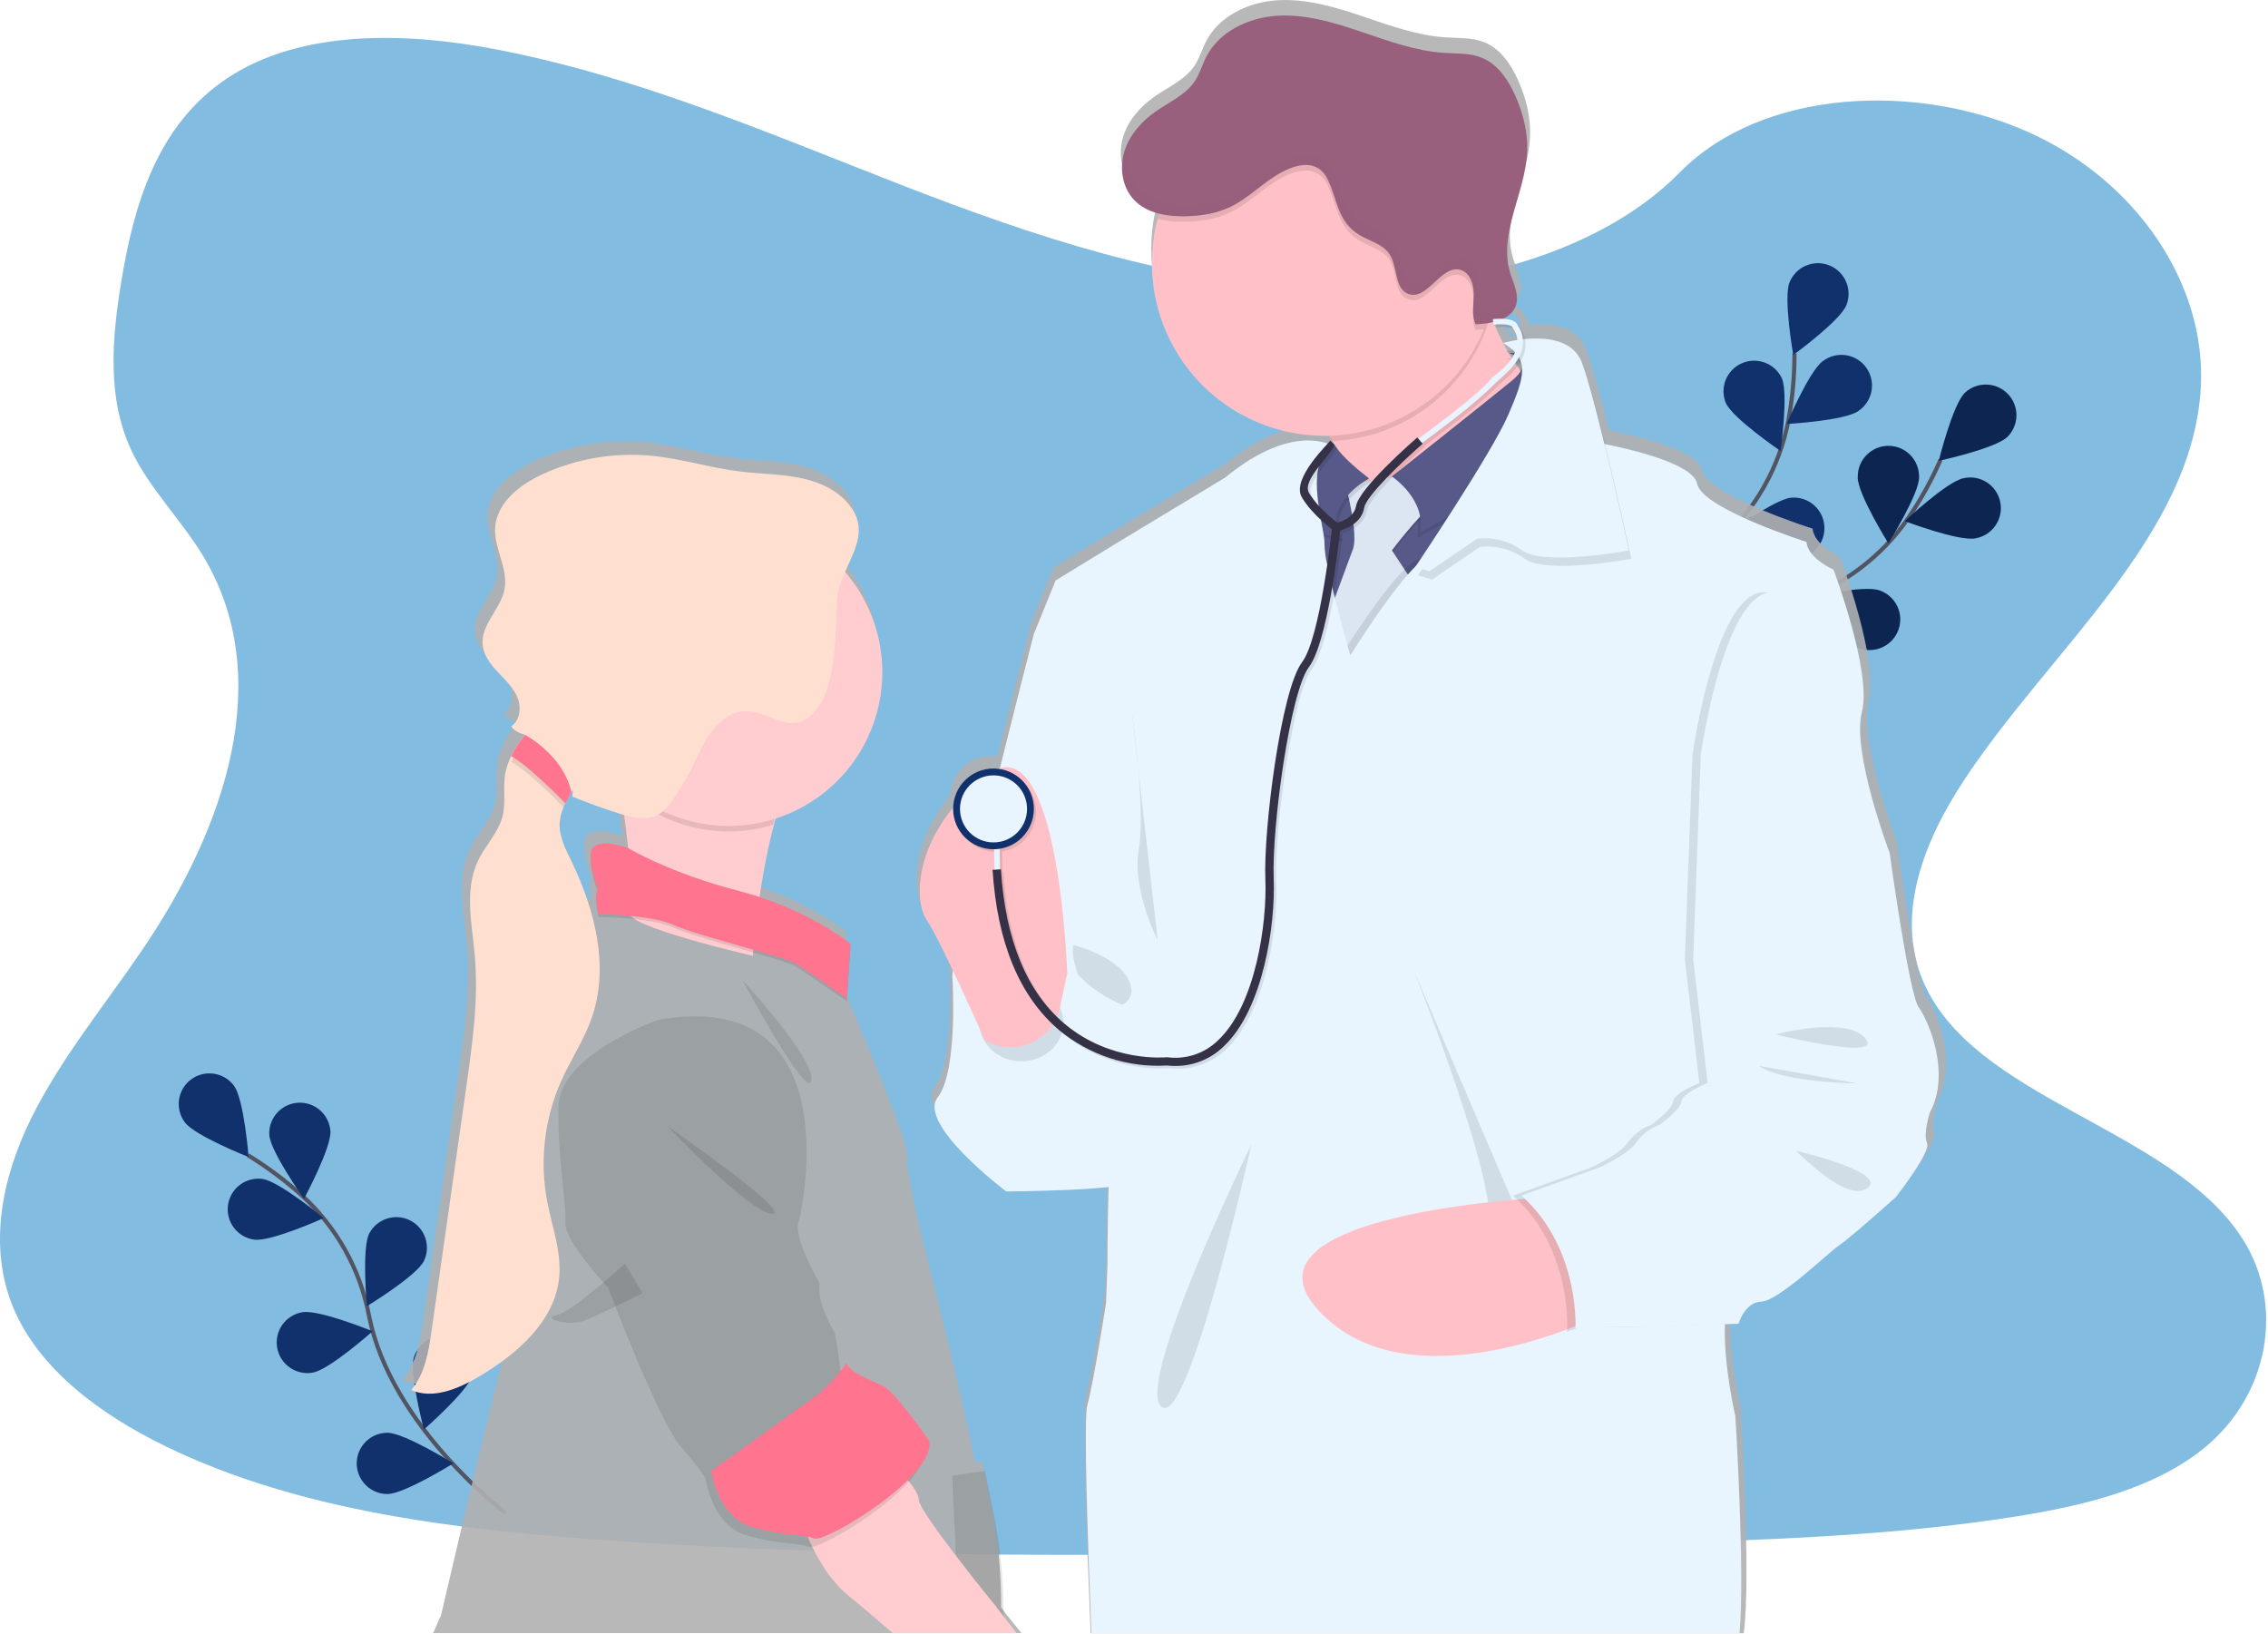 <svg width="1087" height="783" viewBox="0 0 1087 783" fill="none" xmlns="http://www.w3.org/2000/svg">
<g clip-path="url(#clip0)">
<path opacity="0.5" d="M631.06 138.03C561.43 135.61 495.06 113.13 431.78 88.54C368.5 63.95 305.78 36.7 237.78 23.67C194.06 15.28 144.06 14.1 108.84 37.54C74.94 60.09 63.99 99.02 58.1 135.14C53.67 162.32 51.1 190.92 63.21 216.37C71.64 234.03 86.6 248.88 96.95 265.8C132.95 324.67 107.5 397.27 68.48 454.8C50.18 481.8 28.95 507.49 14.83 536.2C0.71 564.91 -5.83 597.8 6.53 627.08C18.78 656.08 47.96 677.9 79.58 693.23C143.8 724.34 219.47 733.24 293.26 738.34C456.6 749.51 620.82 744.67 784.59 739.83C845.2 738.03 906.08 736.22 965.7 726.83C998.81 721.62 1033 713.36 1057.04 693.42C1087.55 668.1 1095.12 625.24 1074.67 593.49C1040.37 540.25 945.54 527.02 921.56 469.88C908.37 438.43 921.92 403.39 941.1 374.22C982.23 311.65 1051.19 256.75 1054.82 185.22C1057.32 136.09 1024.17 86.9 972.91 63.65C919.19 39.26 844.69 42.34 805.06 82.65C764.25 124.18 692.53 140.16 631.06 138.03Z" fill="#087BC5"/>
<path d="M242.25 725.04C242.25 725.04 187.25 683.46 176.86 630.57C172.646 608.356 161.345 588.108 144.65 572.86C136.663 565.688 128.037 559.261 118.88 553.66" stroke="#535461" stroke-width="2" stroke-miterlimit="10"/>
<path d="M112.15 520.34C116.97 526.86 119.15 554.49 119.15 554.49C119.15 554.49 93.38 544.34 88.55 537.83C86.231 534.7 85.249 530.778 85.822 526.925C86.395 523.072 88.475 519.604 91.605 517.285C94.734 514.966 98.657 513.985 102.51 514.557C106.363 515.13 109.831 517.21 112.15 520.34V520.34Z" fill="#10316C"/>
<path d="M158.37 542.02C158.87 550.11 145.7 574.49 145.7 574.49C145.7 574.49 129.57 551.95 129.06 543.86C128.866 540.003 130.2 536.225 132.772 533.345C135.344 530.464 138.947 528.714 142.801 528.472C146.656 528.229 150.45 529.516 153.362 532.052C156.274 534.588 158.07 538.169 158.36 542.02H158.37Z" fill="#10316C"/>
<path d="M203.17 604.34C199.53 611.58 175.84 625.98 175.84 625.98C175.84 625.98 173.31 598.38 176.95 591.14C178.742 587.735 181.799 585.17 185.463 583.997C189.127 582.823 193.105 583.135 196.542 584.865C199.978 586.595 202.598 589.605 203.838 593.247C205.078 596.889 204.838 600.873 203.17 604.34V604.34Z" fill="#10316C"/>
<path d="M226.46 659.1C224.09 666.85 203.18 685.04 203.18 685.04C203.18 685.04 196.01 658.27 198.38 650.51C199.519 646.786 202.091 643.668 205.529 641.84C208.968 640.013 212.991 639.626 216.715 640.765C220.439 641.904 223.557 644.476 225.385 647.914C227.212 651.353 227.599 655.376 226.46 659.1V659.1Z" fill="#10316C"/>
<path d="M121.86 594.09C129.86 595.17 155.15 583.75 155.15 583.75C155.15 583.75 133.81 566.07 125.77 564.99C121.911 564.472 118.004 565.507 114.909 567.869C111.814 570.231 109.784 573.726 109.265 577.585C108.747 581.444 109.782 585.351 112.144 588.446C114.506 591.541 118.001 593.572 121.86 594.09V594.09Z" fill="#10316C"/>
<path d="M149.91 657.8C157.91 656.43 178.58 637.98 178.58 637.98C178.58 637.98 152.92 627.5 144.93 628.87C143.017 629.184 141.185 629.873 139.54 630.898C137.895 631.924 136.469 633.265 135.345 634.844C134.221 636.423 133.421 638.21 132.991 640.1C132.561 641.99 132.509 643.947 132.839 645.857C133.169 647.767 133.875 649.593 134.914 651.229C135.954 652.865 137.307 654.279 138.896 655.39C140.485 656.5 142.278 657.285 144.172 657.699C146.066 658.112 148.023 658.147 149.93 657.8H149.91Z" fill="#10316C"/>
<path d="M185.66 715.99C193.77 715.99 217.27 701.3 217.27 701.3C217.27 701.3 193.76 686.63 185.65 686.63C181.757 686.63 178.023 688.177 175.27 690.93C172.517 693.683 170.97 697.416 170.97 701.31C170.97 705.203 172.517 708.937 175.27 711.69C178.023 714.443 181.757 715.99 185.65 715.99H185.66Z" fill="#10316C"/>
<path d="M776.55 365.41C776.55 365.41 810.45 305.36 861.55 288.06C883.007 280.934 901.576 267.043 914.47 248.47C920.517 239.591 925.736 230.175 930.06 220.34" stroke="#535461" stroke-width="2" stroke-miterlimit="10"/>
<path d="M962.14 209.34C956.32 214.98 929.23 220.82 929.23 220.82C929.23 220.82 935.88 193.92 941.7 188.27C944.509 185.64 948.239 184.218 952.086 184.31C955.933 184.403 959.59 186.002 962.27 188.765C964.949 191.527 966.437 195.231 966.413 199.079C966.389 202.927 964.854 206.612 962.14 209.34Z" fill="#10316C"/>
<path d="M946.82 257.97C938.82 259.55 912.95 249.73 912.95 249.73C912.95 249.73 933.15 230.73 941.1 229.18C943.009 228.756 944.983 228.718 946.907 229.068C948.831 229.418 950.665 230.149 952.303 231.217C953.94 232.286 955.348 233.67 956.443 235.29C957.538 236.91 958.298 238.733 958.679 240.651C959.06 242.568 959.054 244.543 958.662 246.459C958.269 248.374 957.498 250.192 956.393 251.805C955.288 253.418 953.872 254.795 952.229 255.853C950.585 256.912 948.746 257.632 946.82 257.97V257.97Z" fill="#10316C"/>
<path d="M891.06 310.65C883.4 308 865.99 286.44 865.99 286.44C865.99 286.44 892.99 280.26 900.67 282.91C902.515 283.522 904.22 284.495 905.687 285.771C907.153 287.048 908.351 288.603 909.212 290.346C910.072 292.089 910.578 293.986 910.699 295.926C910.821 297.867 910.556 299.812 909.919 301.649C909.283 303.486 908.288 305.178 906.992 306.627C905.696 308.077 904.126 309.254 902.371 310.092C900.617 310.929 898.713 311.41 896.772 311.506C894.83 311.601 892.888 311.311 891.06 310.65V310.65Z" fill="#10316C"/>
<path d="M839.82 341.01C831.82 339.69 811.06 321.34 811.06 321.34C811.06 321.34 836.65 310.68 844.64 312C848.486 312.632 851.923 314.767 854.195 317.933C856.467 321.1 857.388 325.039 856.755 328.885C856.123 332.731 853.988 336.167 850.822 338.439C847.655 340.711 843.716 341.632 839.87 341L839.82 341.01Z" fill="#10316C"/>
<path d="M890.36 228.7C890.35 236.81 905.06 260.34 905.06 260.34C905.06 260.34 919.75 236.84 919.75 228.74C919.801 226.78 919.459 224.831 918.745 223.006C918.03 221.18 916.958 219.517 915.59 218.113C914.222 216.709 912.587 215.593 910.781 214.831C908.975 214.069 907.035 213.677 905.075 213.677C903.115 213.677 901.175 214.069 899.369 214.831C897.563 215.593 895.928 216.709 894.56 218.113C893.192 219.517 892.119 221.18 891.405 223.006C890.69 224.831 890.349 226.78 890.4 228.74L890.36 228.7Z" fill="#10316C"/>
<path d="M830.93 264.96C833.35 272.7 854.39 290.75 854.39 290.75C854.39 290.75 861.39 263.93 858.95 256.19C857.685 252.604 855.077 249.649 851.677 247.947C848.276 246.245 844.348 245.929 840.719 247.066C837.09 248.202 834.044 250.703 832.222 254.04C830.399 257.378 829.944 261.293 830.95 264.96H830.93Z" fill="#10316C"/>
<path d="M778.06 308.13C779.14 316.13 796.82 337.5 796.82 337.5C796.82 337.5 808.23 312.25 807.15 304.22C806.936 302.274 806.335 300.391 805.382 298.682C804.429 296.972 803.144 295.47 801.602 294.264C800.06 293.058 798.293 292.172 796.404 291.66C794.515 291.147 792.543 291.017 790.603 291.278C788.663 291.539 786.794 292.185 785.108 293.178C783.421 294.171 781.951 295.492 780.782 297.062C779.613 298.632 778.77 300.42 778.303 302.321C777.835 304.222 777.753 306.197 778.06 308.13V308.13Z" fill="#10316C"/>
<path opacity="0.25" d="M962.14 209.34C956.32 214.98 929.23 220.82 929.23 220.82C929.23 220.82 935.88 193.92 941.7 188.27C944.509 185.64 948.239 184.218 952.086 184.31C955.933 184.403 959.59 186.002 962.27 188.765C964.949 191.527 966.437 195.231 966.413 199.079C966.389 202.927 964.854 206.612 962.14 209.34Z" fill="black"/>
<path opacity="0.25" d="M946.82 257.97C938.82 259.55 912.95 249.73 912.95 249.73C912.95 249.73 933.15 230.73 941.1 229.18C943.009 228.756 944.983 228.718 946.907 229.068C948.831 229.418 950.665 230.149 952.303 231.217C953.94 232.286 955.348 233.67 956.443 235.29C957.538 236.91 958.298 238.733 958.679 240.651C959.06 242.568 959.054 244.543 958.662 246.459C958.269 248.374 957.498 250.192 956.393 251.805C955.288 253.418 953.872 254.795 952.229 255.853C950.585 256.912 948.746 257.632 946.82 257.97V257.97Z" fill="black"/>
<path opacity="0.25" d="M891.06 310.65C883.4 308 865.99 286.44 865.99 286.44C865.99 286.44 892.99 280.26 900.67 282.91C902.515 283.522 904.22 284.495 905.687 285.771C907.153 287.048 908.351 288.603 909.212 290.346C910.072 292.089 910.578 293.986 910.699 295.926C910.821 297.867 910.556 299.812 909.919 301.649C909.283 303.486 908.288 305.178 906.992 306.627C905.696 308.077 904.126 309.254 902.371 310.092C900.617 310.929 898.713 311.41 896.772 311.506C894.83 311.601 892.888 311.311 891.06 310.65V310.65Z" fill="black"/>
<path opacity="0.25" d="M839.82 341.01C831.82 339.69 811.06 321.34 811.06 321.34C811.06 321.34 836.65 310.68 844.64 312C848.486 312.632 851.923 314.767 854.195 317.933C856.467 321.1 857.388 325.039 856.755 328.885C856.123 332.731 853.988 336.167 850.822 338.439C847.655 340.711 843.716 341.632 839.87 341L839.82 341.01Z" fill="black"/>
<path opacity="0.25" d="M890.36 228.7C890.35 236.81 905.06 260.34 905.06 260.34C905.06 260.34 919.75 236.84 919.75 228.74C919.801 226.78 919.459 224.831 918.745 223.006C918.03 221.18 916.958 219.517 915.59 218.113C914.222 216.709 912.587 215.593 910.781 214.831C908.975 214.069 907.035 213.677 905.075 213.677C903.115 213.677 901.175 214.069 899.369 214.831C897.563 215.593 895.928 216.709 894.56 218.113C893.192 219.517 892.119 221.18 891.405 223.006C890.69 224.831 890.349 226.78 890.4 228.74L890.36 228.7Z" fill="black"/>
<path opacity="0.25" d="M830.93 264.96C833.35 272.7 854.39 290.75 854.39 290.75C854.39 290.75 861.39 263.93 858.95 256.19C857.685 252.604 855.077 249.649 851.677 247.947C848.276 246.245 844.348 245.929 840.719 247.066C837.09 248.202 834.044 250.703 832.222 254.04C830.399 257.378 829.944 261.293 830.95 264.96H830.93Z" fill="black"/>
<path opacity="0.25" d="M778.06 308.13C779.14 316.13 796.82 337.5 796.82 337.5C796.82 337.5 808.23 312.25 807.15 304.22C806.936 302.274 806.335 300.391 805.382 298.682C804.429 296.972 803.144 295.47 801.602 294.264C800.06 293.058 798.293 292.172 796.404 291.66C794.515 291.147 792.543 291.017 790.603 291.278C788.663 291.539 786.794 292.185 785.108 293.178C783.421 294.171 781.951 295.492 780.782 297.062C779.613 298.632 778.77 300.42 778.303 302.321C777.835 304.222 777.753 306.197 778.06 308.13V308.13Z" fill="black"/>
<path d="M778.5 364.22C778.5 364.22 785.16 295.58 824.82 259.08C841.548 243.868 852.895 223.644 857.16 201.44C859.101 190.884 860.068 180.173 860.05 169.44" stroke="#535461" stroke-width="2" stroke-miterlimit="10"/>
<path d="M884.91 146.28C881.91 153.8 859.47 170.12 859.47 170.12C859.47 170.12 854.65 142.83 857.68 135.31C859.139 131.699 861.972 128.815 865.557 127.294C869.142 125.772 873.184 125.736 876.795 127.195C880.406 128.654 883.289 131.487 884.811 135.072C886.333 138.657 886.369 142.699 884.91 146.31V146.28Z" fill="#10316C"/>
<path d="M890.62 197C883.99 201.66 856.32 203.19 856.32 203.19C856.32 203.19 867.1 177.65 873.73 172.99C875.302 171.813 877.095 170.964 879.001 170.492C880.908 170.021 882.89 169.937 884.829 170.245C886.769 170.553 888.627 171.247 890.293 172.286C891.96 173.325 893.401 174.688 894.531 176.294C895.662 177.9 896.458 179.717 896.874 181.636C897.289 183.556 897.316 185.539 896.951 187.469C896.586 189.399 895.838 191.236 894.75 192.871C893.663 194.507 892.259 195.907 890.62 196.99V197Z" fill="#10316C"/>
<path d="M860.96 267.78C852.88 268.46 828.22 255.78 828.22 255.78C828.22 255.78 850.42 239.18 858.5 238.5C862.38 238.174 866.231 239.402 869.205 241.915C872.18 244.428 874.034 248.02 874.36 251.9C874.686 255.78 873.458 259.631 870.945 262.605C868.432 265.579 864.84 267.434 860.96 267.76V267.78Z" fill="#10316C"/>
<path d="M826.45 316.27C818.6 318.27 792.16 310 792.16 310C792.16 310 811.23 289.89 819.08 287.85C822.849 286.873 826.851 287.432 830.207 289.406C833.563 291.38 835.998 294.606 836.975 298.375C837.952 302.144 837.392 306.146 835.419 309.502C833.445 312.858 830.219 315.293 826.45 316.27V316.27Z" fill="#10316C"/>
<path d="M827.15 193.12C830.43 200.53 853.37 216.12 853.37 216.12C853.37 216.12 857.27 188.68 853.99 181.27C852.356 177.803 849.43 175.113 845.839 173.774C842.247 172.436 838.275 172.555 834.77 174.106C831.265 175.657 828.506 178.518 827.082 182.076C825.658 185.635 825.683 189.609 827.15 193.15V193.12Z" fill="#10316C"/>
<path d="M787.51 250.34C792.86 256.43 819.4 264.41 819.4 264.41C819.4 264.41 814.92 237.06 809.57 230.97C808.307 229.491 806.763 228.277 805.027 227.399C803.291 226.522 801.398 225.998 799.458 225.858C797.518 225.719 795.569 225.966 793.726 226.586C791.882 227.206 790.18 228.186 788.718 229.469C787.257 230.753 786.065 232.314 785.212 234.062C784.359 235.81 783.861 237.71 783.749 239.652C783.636 241.594 783.911 243.539 784.557 245.374C785.202 247.208 786.206 248.897 787.51 250.34V250.34Z" fill="#10316C"/>
<path d="M756.62 311.26C760.86 318.16 785.67 330.51 785.67 330.51C785.67 330.51 785.88 302.8 781.67 295.89C779.574 292.699 776.318 290.451 772.592 289.621C768.866 288.791 764.964 289.444 761.712 291.444C758.46 293.443 756.115 296.63 755.174 300.33C754.232 304.029 754.769 307.95 756.67 311.26H756.62Z" fill="#10316C"/>
<path d="M727.5 95.41C729.16 89.32 731.16 83.2 732.56 77.03C730.88 83.2 728.87 89.34 727.5 95.41Z" fill="url(#paint0_linear)"/>
<path d="M720.06 154.07C719.92 153.83 719.82 153.59 719.71 153.37C719.71 153.27 719.61 153.19 719.57 153.09C719.352 153.193 719.128 153.283 718.9 153.36C718.46 153.53 718.01 153.69 717.55 153.82C717.09 153.95 716.9 154.02 716.55 154.1C716.26 154.2 715.962 154.277 715.66 154.33L715.74 154.51C716.11 154.43 716.47 154.36 716.84 154.26L716.94 155.5C717.36 155.5 717.75 155.44 718.13 155.44C718.31 155.43 718.49 155.43 718.67 155.44C719.45 155.44 720.13 155.44 720.67 155.44C720.46 154.99 720.24 154.52 720.06 154.07ZM923.06 477.2C918.36 470.87 908.98 402.93 908.98 402.93C908.98 402.93 890.53 354.62 895.56 335.34C900.59 316.06 881.82 266.73 881.82 266.73C881.82 266.73 869.42 261.34 868.75 253.34C868.75 253.34 818.12 237.34 815.75 225.34C813.83 215.5 782.43 208.44 771.15 206.21C767.71 192.33 764.25 179.38 761.7 172.31C761.01 170.11 760.36 168.21 759.76 166.71C755.45 155.71 742.13 154.71 732.47 155.59C732.051 153.715 731.274 151.939 730.18 150.36C730.02 149.817 729.704 149.333 729.27 148.97C729.063 148.793 728.842 148.633 728.61 148.49C728.435 148.166 728.205 147.875 727.93 147.63C727.656 147.383 727.354 147.168 727.03 146.99C726.798 146.864 726.557 146.754 726.31 146.66C725.731 146.439 725.131 146.275 724.52 146.17C723.808 146.023 723.086 145.93 722.36 145.89C724.125 145.118 725.699 143.967 726.97 142.52C727.835 141.504 728.478 140.319 728.86 139.04C729.177 137.977 729.319 136.869 729.28 135.76C729.021 136.217 728.719 136.649 728.38 137.05C728.8 132.62 726.46 128.12 725.12 123.71C723.496 117.969 723.196 111.934 724.24 106.06C725.58 97.2 728.9 88.24 731.15 79.22C731.156 79.17 731.156 79.12 731.15 79.07C732.33 74.59 733.06 70.004 733.33 65.38C733.72 56.05 731.33 46.74 727.49 38.24C724.08 30.71 719.05 23.3 711.35 20.24C705.63 17.93 699.22 18.3 693.06 17.92C679.24 17.06 666.06 12.2 652.92 7.78C639.78 3.36 626.26 -0.66 612.43 0.11C598.6 0.88 584.37 7.55 578.06 19.79C576.06 23.61 574.91 27.86 572.52 31.45C568.04 38.22 560.02 41.61 553.33 46.28C546.64 50.95 540.75 57.58 538.33 65.49C537.009 69.751 536.822 74.284 537.79 78.64C538.008 79.624 538.288 80.592 538.63 81.54C539.579 84.182 541.06 86.602 542.98 88.65C544.429 90.163 546.093 91.454 547.92 92.48C550.214 93.752 552.67 94.707 555.22 95.32C555.13 95.62 555.04 95.94 554.94 96.25C554.78 96.76 554.64 97.25 554.49 97.8C554.16 99.03 553.85 100.28 553.59 101.54C553.58 101.63 553.58 101.72 553.59 101.81C552.362 107.498 551.745 113.301 551.75 119.12C551.748 121.872 551.888 124.622 552.17 127.36C556.17 167.94 589.67 199.95 631.06 202.03C632.48 202.1 633.91 202.14 635.36 202.14C636.02 202.14 636.67 202.14 637.36 202.14C638.01 203 638.65 203.88 639.26 204.74C639.87 205.6 640.43 206.48 640.96 207.34L639.51 205.84L638.06 204.51C637.667 205.049 637.229 205.555 636.75 206.02C635.805 205.687 634.839 205.413 633.86 205.2C629.71 204.28 623.39 203.94 615.07 206.45C607.42 208.74 598.07 213.45 587.13 222.4L533.82 254.4L504.98 271.94L494.59 297.34C494.59 297.34 486.78 327.52 478.09 362.1C477.75 362.2 477.42 362.3 477.09 362.42C476.386 362.34 475.678 362.3 474.97 362.3C469.928 362.288 465.078 364.231 461.438 367.72C457.798 371.208 455.652 375.972 455.45 381.01C438.17 402.01 437.19 423.01 441.25 432.65C441.618 433.553 442.08 434.415 442.63 435.22C445.29 439.06 450.26 448.96 455.3 459.51C455.17 460.38 455.09 461.11 455.05 461.66C455.041 461.84 455.041 462.02 455.05 462.2C455.05 462.2 458.05 507.51 448.05 520.5C445.86 523.33 446.19 527.05 448.05 531.17C454.75 545.99 481.24 565.78 481.24 565.78C481.24 565.78 513.01 565.61 530.71 563.68C530.66 565.46 530.62 567.23 530.58 568.96C530.18 586.44 530.18 601.09 530.18 601.09L529.52 619.42C529.52 619.42 523.52 658.05 520.52 668.7C518.63 675.38 520.81 737.23 522.71 782.7H835.73C839.41 755.8 834.22 674.07 834.22 674.07C834.22 674.07 829.29 652.94 829.11 634.52C829.1 634.5 829.095 634.477 829.095 634.455C829.095 634.432 829.1 634.41 829.11 634.39C829.11 632.78 829.11 631.21 829.17 629.67L831.44 629.59L835.52 629.45H835.89C835.89 629.45 835.99 629.07 836.22 628.45C836.76 626.905 837.496 625.437 838.41 624.08C840.15 621.51 842.87 618.99 846.96 618.82C849.22 618.73 852.72 616.9 856.67 614.2C856.696 614.206 856.724 614.206 856.75 614.2C867.38 607.01 881.43 593.74 884.84 591.56C889.53 588.56 911.99 568.56 911.99 568.56C911.99 568.56 915.34 564.32 918.91 559.21L919.04 559.03C923.48 552.63 928.2 544.98 927.04 542.57C925.04 538.25 928.38 527.92 928.38 527.92C938.81 508.83 927.76 483.53 923.06 477.2ZM729.69 169.62C729.786 169.918 729.846 170.227 729.87 170.54C729.62 170.21 729.37 169.86 729.12 169.54L728.88 169.22L728.71 168.98L729.09 168.46C729.09 168.46 729.09 168.46 729.09 168.53C729.354 168.854 729.557 169.223 729.69 169.62ZM726.33 160.76C725.24 160.98 724.38 161.18 723.82 161.33C723.11 160.07 722.43 158.81 721.82 157.53C723.423 158.46 724.933 159.542 726.33 160.76ZM724.45 162.34C724.447 162.32 724.447 162.3 724.45 162.28L724.53 162.34C724.94 162.61 725.34 162.87 725.71 163.14C726.04 163.38 726.34 163.61 726.64 163.85C726.44 164.2 726.22 164.56 726 164.85C725.65 164.3 725.32 163.77 725 163.22C724.8 163 724.62 162.7 724.45 162.34ZM718.45 150C720.382 149.809 722.328 149.809 724.26 150C724.53 150 724.77 150.05 725.01 150.09C725.552 150.174 726.085 150.311 726.6 150.5C727.782 152.153 728.509 154.088 728.71 156.11L728.17 156.19L727.64 156.29C726.64 156.46 725.64 156.63 724.86 156.79L723.86 157C722.53 157.29 721.76 157.51 721.73 157.52C721.6 157.25 721.47 157 721.33 156.74C721.11 156.31 720.88 155.87 720.68 155.44C720.48 155.01 720.22 154.52 720.01 154.07C719.87 153.83 719.77 153.59 719.66 153.37C719.66 153.27 719.56 153.19 719.52 153.09C719.462 152.984 719.412 152.874 719.37 152.76C718.76 151.52 718.2 150.28 717.66 149.06C717.6 148.94 717.55 148.81 717.5 148.69L718.26 148.64V148.9L718.45 150ZM479.86 770.34C479.78 755.45 478.7 739.34 475.7 724.22C474.42 717.79 473.1 711.36 471.76 705.04C471.42 703.46 471.09 701.9 470.76 700.34L467.68 700.75H467.4C459 661.14 450.22 626.24 450.22 626.24C450.22 626.24 432.78 559.65 434.8 554.34C435.06 553.65 434.73 551.79 433.99 549.06C429.77 533.92 412.15 492.2 405.99 477.94C405.99 477.88 405.94 477.81 405.92 477.76C404.92 475.37 404.2 473.76 403.98 473.29L405.43 452.01L405.51 450.73L405.7 448.01L405.62 447.94L405.7 446.68C405.7 446.68 390.48 434.2 364.7 425.19C363.7 424.83 362.64 424.48 361.59 424.14C362.88 415.53 364.59 405.81 366.82 396.34C367.03 395.39 367.26 394.47 367.5 393.54C367.71 392.61 367.95 391.71 368.19 390.8C368.57 389.32 368.98 387.86 369.4 386.42C370.79 385.98 372.16 385.49 373.51 384.97L374.03 384.77C390.661 378.299 404.384 366.02 412.657 350.209C420.931 334.397 423.195 316.123 419.03 298.77C416.655 288.928 412.27 279.685 406.15 271.62C405.69 271 405.2 270.38 404.71 269.77C404.22 269.16 403.63 268.48 403.08 267.86C405.97 261.29 409.38 255.04 409.66 248.65C409.71 247.841 409.71 247.029 409.66 246.22V246.12C409.29 242.01 407.47 237.85 403.23 233.48C397.04 227.07 388.23 223.82 379.42 222.26C370.61 220.7 361.63 220.66 352.77 219.61C338.08 217.85 323.77 213.32 309.08 211.93C290.986 210.254 272.769 213.358 256.25 220.93C245.32 225.93 234.25 234.67 233.59 246.66C233.05 256.57 239.95 266.07 238.21 275.86C236.48 285.48 226.68 293.05 227.54 302.78C227.87 306.58 229.82 309.98 232.26 313.01C233.1 314.01 233.99 315.01 234.91 316.01C238.47 319.78 242.39 323.4 244.38 328.15C244.46 328.35 244.54 328.55 244.61 328.75C246.3 333.44 245.54 339.37 241.36 342.06C241.383 342.078 241.401 342.102 241.41 342.13C241.47 342.21 241.53 342.27 241.58 342.35C241.586 342.334 241.586 342.316 241.58 342.3C243.062 344.057 245.06 345.303 247.29 345.86L248.14 346.12C247.45 346.87 246.8 347.65 246.14 348.47L245.71 349.04C244.608 350.522 243.606 352.075 242.71 353.69C242.2 354.59 241.71 355.49 241.3 356.39C239.929 359.133 238.937 362.05 238.35 365.06C237.28 371.68 238.79 378.58 237.17 385.06C235.17 393.06 228.84 399.2 225.27 406.63C218.51 420.63 222.34 437.06 223.7 452.52C225.55 473.52 222.55 494.61 219.56 515.47C217.973 526.563 216.387 537.667 214.8 548.78C210.8 576.673 206.8 604.567 202.8 632.46C201.34 642.68 199.61 653.46 192.8 661.35H192.87C192.87 661.35 192.87 661.41 192.8 661.43C194.844 662.323 197.019 662.884 199.24 663.09C208.13 663.98 217.55 659.68 225.55 654.98C231.886 651.319 237.885 647.106 243.48 642.39C242.66 645.39 241.78 648.66 240.84 652.18C240.843 652.213 240.843 652.247 240.84 652.28C229.55 695.28 211.39 774.11 211.39 774.11C211.39 774.11 209.74 777.54 207.6 782.65H489.6C486.3 778.65 483.23 774.82 480.83 771.73L479.86 770.34ZM271.06 372.74C271.13 372.62 271.18 372.51 271.25 372.4C271.25 372.72 271.25 373.03 271.25 373.33C271.25 373.63 271.25 373.9 271.25 374.18C271.25 374.46 271.25 374.43 271.25 374.57C271.25 374.98 271.16 375.39 271.09 375.8C271.09 375.8 271.09 375.85 271.09 375.89L272.09 376.26L273.25 376.74C280.103 379.447 287.043 381.897 294.07 384.09C294.79 384.32 295.52 384.54 296.25 384.75L296.4 385.99C296.58 387.26 296.75 388.55 296.91 389.84C296.91 389.84 296.91 389.9 296.91 389.94C297.36 393.51 297.8 397.07 298.19 400.55C298.19 400.55 279.83 393.55 280.06 404.18C280.05 404.37 280.05 404.56 280.06 404.75C280.04 405.003 280.04 405.257 280.06 405.51C280.23 413.79 282.82 418.7 283.34 421.22C283.309 421.324 283.254 421.42 283.18 421.5C282.736 422.465 282.583 423.539 282.74 424.59C282.723 426.379 282.863 428.166 283.16 429.93C282.62 430.26 282.09 430.59 281.56 430.93C281.16 431.18 280.78 431.46 280.39 431.74C277.937 423.23 274.727 414.957 270.8 407.02C268.05 401.36 264.96 395.46 264.99 389.25C264.99 388.85 264.99 388.44 265.04 388.03C265.152 386.23 265.494 384.452 266.06 382.74C266.29 382.09 266.54 381.45 266.82 380.82C267.474 379.323 268.205 377.861 269.01 376.44C269.53 375.5 270.08 374.57 270.61 373.63C270.78 373.35 270.94 373.06 271.1 372.78L271.06 372.74ZM720.06 154.07C719.92 153.83 719.82 153.59 719.71 153.37C719.71 153.27 719.61 153.19 719.57 153.09C719.352 153.193 719.128 153.283 718.9 153.36C718.46 153.53 718.01 153.69 717.55 153.82C717.09 153.95 716.9 154.02 716.55 154.1L715.66 154.33L715.74 154.51C716.11 154.43 716.47 154.36 716.84 154.26L716.94 155.5C717.36 155.5 717.75 155.44 718.13 155.44H718.67C719.45 155.44 720.13 155.44 720.67 155.44C720.46 154.99 720.24 154.52 720.06 154.07Z" fill="url(#paint1_linear)"/>
<path d="M501.56 300.95L495.56 303.6C495.56 303.6 456.45 455.54 456.45 467.82C456.45 480.1 539.38 548.43 539.38 548.43L552.32 461.09C552.32 461.09 533.74 260.8 501.56 300.95Z" fill="#E8F5FF"/>
<path d="M683.47 252.62L648.82 234.54C646.879 226.266 643.435 218.42 638.66 211.39C633.59 204.07 626.85 196.88 618.45 193.13C597.22 183.61 708.25 133.64 708.25 133.64C709.999 139.643 712.058 145.551 714.42 151.34C720.14 165.46 729.63 183.72 741.86 188.92C762.65 197.77 683.47 252.62 683.47 252.62Z" fill="#FFC1C7"/>
<path opacity="0.1" d="M714.42 151.34C709.676 168.025 699.81 182.798 686.216 193.573C672.623 204.348 655.987 210.58 638.66 211.39C633.59 204.07 626.85 196.88 618.45 193.13C597.22 183.61 708.25 133.64 708.25 133.64C709.999 139.643 712.058 145.551 714.42 151.34V151.34Z" fill="black"/>
<path d="M717.54 126.11C717.544 142.474 712.695 158.471 703.607 172.079C694.518 185.687 681.598 196.293 666.481 202.558C651.364 208.822 634.729 210.463 618.679 207.272C602.629 204.081 587.886 196.203 576.315 184.633C564.743 173.062 556.863 158.32 553.67 142.271C550.477 126.222 552.116 109.586 558.379 94.468C564.641 79.35 575.246 66.429 588.853 57.339C602.46 48.249 618.456 43.398 634.82 43.4C645.696 43.35 656.475 45.455 666.533 49.593C676.591 53.732 685.729 59.822 693.421 67.513C701.112 75.203 707.203 84.341 711.343 94.398C715.483 104.456 717.589 115.234 717.54 126.11V126.11Z" fill="#FFC1C7"/>
<path d="M729.48 242L706.92 294.64L687.02 329.58H623.32L604.74 281.81L612.27 232.27H660.92L692.33 230.5L702.94 226.96L709.78 230.84L729.48 242Z" fill="#575A89"/>
<path opacity="0.1" d="M721.71 171.83C721.71 171.83 735.78 174.83 723.18 185.16C710.58 195.49 667.11 228.34 667.11 228.34C667.11 228.34 682.38 241.94 679.22 257.87L729.81 229.67L738.81 184.55C738.81 184.55 739.82 170.99 721.71 171.83Z" fill="black"/>
<path opacity="0.1" d="M677.06 228.34L644.88 233.65C644.88 233.65 651.52 258.2 648.2 265.17C648.1 265.387 648.016 265.611 647.95 265.84L634.82 301.33L644.66 329.2L678.72 282.75L667.11 265.17C667.11 265.17 679.38 248.91 686.68 243.27C693.98 237.63 677.06 228.34 677.06 228.34Z" fill="black"/>
<path d="M677.06 226.97L644.88 232.27C644.88 232.27 651.52 256.82 648.2 263.79C648.1 264.007 648.016 264.231 647.95 264.46L634.82 299.95L644.66 327.82L678.72 281.34L667.11 263.76C667.11 263.76 679.38 247.5 686.68 241.86C693.98 236.22 677.06 226.97 677.06 226.97Z" fill="#DCE6F2"/>
<path d="M723.06 169.18C723.06 169.18 737.13 172.18 724.52 182.51C711.91 192.84 667.11 228.34 667.11 228.34C667.11 228.34 683.7 239.29 680.55 255.21L731.14 227.02L740.14 181.9C740.14 181.9 741.14 168.34 723.06 169.18Z" fill="#575A89"/>
<path opacity="0.1" d="M640.87 214.52C640.87 214.52 643.94 220.26 657.49 230.61C657.49 230.61 634.93 242.61 643.56 259.48L609.05 250.48L603.74 233.89L640.87 214.52Z" fill="black"/>
<path d="M639.54 213.2C639.54 213.2 642.61 218.94 656.16 229.29C656.16 229.29 633.6 241.23 642.23 258.15L607.73 249.15L602.42 232.57L639.54 213.2Z" fill="#575A89"/>
<path opacity="0.1" d="M729.48 242L706.92 294.64L687.06 329.58H623.32L604.74 281.81L612.26 232.27H625.79C625.57 243.83 629.79 257.41 629.52 262.46C629.06 270.76 641.9 315.54 641.9 315.54C641.9 315.54 668.77 272.08 679.38 268.21C686.05 265.78 700.18 245.56 709.77 230.84L729.48 242Z" fill="black"/>
<path d="M818.35 519.01L816.06 521.89C816.06 521.89 832.65 605.16 828.06 624.07C827.28 627.478 826.834 630.955 826.73 634.45V634.6C825.92 653.84 831.73 678.81 831.73 678.81C831.73 678.81 836.37 752.41 833.73 782.68H523.11C521.29 737.92 519.33 679.93 521.11 673.5C524.11 662.89 530.11 624.4 530.11 624.4L530.77 606.16C530.77 606.16 530.77 588.53 531.31 568.89C531.54 560.06 531.88 550.79 532.37 542.57C533 532.23 533.88 523.52 535.09 519.24C535.835 515.996 536.264 512.687 536.37 509.36C536.37 509.05 536.37 508.73 536.43 508.41C536.43 507.41 536.53 506.33 536.57 505.22C536.57 504.91 536.57 504.6 536.57 504.22C536.76 497.78 536.69 490.14 536.48 482.22C536.48 481.79 536.48 481.35 536.48 480.91C536.31 474.97 536.06 468.91 535.78 463.15C534.91 445.15 533.78 429.93 533.78 429.93L495.63 303.53L505.91 278.21L534.44 260.73L587.19 228.88C612.92 207.73 629.86 210.27 636.32 212.59C636.947 212.804 637.562 213.054 638.16 213.34C638.36 213.44 638.52 213.52 638.67 213.61C638.875 213.707 639.073 213.821 639.26 213.95V213.95C637.491 214.801 635.954 216.067 634.78 217.64C633.457 219.43 632.514 221.472 632.01 223.64C631.672 224.984 631.435 226.351 631.3 227.73C631.17 229.18 631.12 230.68 631.12 232.19C631.191 235.501 631.475 238.805 631.97 242.08C631.97 242.14 631.97 242.22 631.97 242.3C632.3 244.64 632.71 246.93 633.11 249.08C633.105 249.116 633.105 249.153 633.11 249.19C633.57 251.7 634.03 254.02 634.34 256.02C634.4 256.38 634.45 256.71 634.5 257.02C634.72 258.342 634.824 259.68 634.81 261.02C634.922 264.255 635.358 267.471 636.11 270.62C636.37 271.94 636.67 273.35 637 274.82C637.45 276.82 637.94 279 638.47 281.22C638.76 282.44 639.07 283.7 639.39 284.95C639.51 285.45 639.64 285.95 639.76 286.46L639.96 287.25C642.09 295.72 644.4 304.15 645.82 309.25C646.66 312.25 647.19 314.1 647.19 314.1C647.19 314.1 662.25 289.75 674.27 275.89C674.45 275.69 674.61 275.5 674.78 275.32C675.97 273.95 677.14 272.7 678.26 271.6C680.71 269.16 682.91 267.42 684.68 266.78C685.057 266.642 685.422 266.471 685.77 266.27C690.69 263.48 698.63 253.35 706.06 242.74C706.79 241.74 707.5 240.65 708.22 239.62C709.87 237.24 711.47 234.85 712.98 232.56C714.14 230.81 715.25 229.11 716.3 227.49C721.3 219.71 724.82 213.91 724.82 213.91L731.76 213.6L732.97 213.54H733.78L765.29 212.08C765.29 212.08 766.65 212.31 768.89 212.76C769.01 212.76 769.13 212.76 769.26 212.84C780.44 215.06 811.5 222.09 813.4 231.84C815.72 243.78 865.82 259.71 865.82 259.71C866.48 267.71 878.75 272.98 878.75 272.98C878.75 272.98 897.33 322.08 892.36 341.32C887.45 360.32 905.14 407.32 905.61 408.64L902.22 412.92L818.35 519.01Z" fill="#E8F5FF"/>
<path opacity="0.1" d="M721.7 168.34C721.7 168.34 752.37 159.64 759.34 177.55C766.31 195.46 781.9 267.79 781.9 267.79C781.9 267.79 741.42 275.42 730.81 267.79C724.586 263.262 716.884 261.247 709.24 262.15L686.35 277.74L679.59 275.74C679.59 275.74 716.21 221.3 724.17 202.8C732.13 184.3 734.82 176.03 721.7 168.34Z" fill="black"/>
<path d="M720.37 164.34C720.37 164.34 751.06 155.64 758.06 173.55C765.06 191.46 780.62 263.79 780.62 263.79C780.62 263.79 740.15 271.42 729.53 263.79C723.31 259.261 715.611 257.247 707.97 258.15L685.06 273.74L678.3 271.74C678.3 271.74 714.92 217.3 722.88 198.8C730.84 180.3 733.49 172.05 720.37 164.34Z" fill="#E8F5FF"/>
<path opacity="0.1" d="M514.5 452.89C514.5 452.89 537.39 458.53 541.71 471.47C546.03 484.41 524.79 484.74 524.79 484.74C524.79 484.74 511.85 461.85 514.5 452.89Z" fill="black"/>
<path opacity="0.1" d="M599.76 548.43C599.76 548.43 543.7 663.22 556.64 674.17C569.58 685.12 599.76 548.43 599.76 548.43Z" fill="black"/>
<path opacity="0.1" d="M677.06 463.84C677.06 463.84 721.85 575.34 712.89 592.56C703.93 609.78 732.13 592.56 732.13 592.56L677.06 463.84Z" fill="black"/>
<path d="M739.43 573.98C739.43 573.98 588.15 581.28 632.28 628.39C676.41 675.5 766.97 630.39 766.97 630.39L739.43 573.98Z" fill="#FFC1C7"/>
<path opacity="0.1" d="M717.54 126.11C717.554 136.96 715.423 147.706 711.27 157.73C709.88 157.89 708.49 157.99 707.15 158.05C705.15 153.66 706.22 148.59 706.26 143.76C706.3 138.93 704.52 133.25 699.87 131.95C690.6 129.34 684.2 146.67 675.06 143.54C668.06 141.16 669.89 130.54 665.86 124.41C662.67 119.56 656.28 118.19 651.31 115.15C640.74 108.66 641.06 98.28 636.15 88.46C631.01 78.17 620.15 81.21 610.72 87.28C603.56 91.9 597.38 98.09 589.72 101.77C583.09 104.97 575.64 106.13 568.29 106.3C563.765 106.475 559.239 105.997 554.85 104.88C560.012 85.474 572.056 68.608 588.736 57.427C605.416 46.246 625.594 41.513 645.506 44.112C665.418 46.71 683.705 56.463 696.957 71.55C710.209 86.637 717.521 106.029 717.53 126.11H717.54Z" fill="black"/>
<path d="M610.75 84.63C603.58 89.25 597.41 95.43 589.75 99.13C583.12 102.32 575.67 103.48 568.32 103.65C559.32 103.85 549.63 102.27 543.48 95.77C537.83 89.77 536.48 80.54 538.87 72.67C541.26 64.8 546.99 58.27 553.72 53.54C560.45 48.81 568.26 45.54 572.72 38.77C575.08 35.19 576.22 30.97 578.18 27.16C584.45 14.97 598.55 8.37 612.18 7.55C625.81 6.73 639.32 10.79 652.3 15.19C665.28 19.59 678.36 24.43 692.06 25.34C698.16 25.72 704.5 25.34 710.16 27.65C717.77 30.74 722.76 38.13 726.16 45.65C729.97 54.13 732.34 63.39 731.94 72.65C731.1 92.42 718.04 111.82 723.78 130.76C725.3 135.81 728.15 140.99 726.63 146.04C724.41 153.41 714.9 155.09 707.21 155.44C705.21 151.05 706.28 145.97 706.32 141.15C706.36 136.33 704.58 130.64 699.94 129.34C690.66 126.75 684.26 144.05 675.14 140.93C668.19 138.54 669.99 127.93 665.95 121.8C662.76 116.94 656.36 115.58 651.4 112.54C640.83 106.05 641.15 95.67 636.24 85.85C631.06 75.51 620.19 78.55 610.75 84.63Z" fill="#99607E"/>
<path d="M464.06 465.16L456.43 467.82C456.43 467.82 459.43 512.94 449.43 525.88C439.43 538.82 482.27 570.99 482.27 570.99C482.27 570.99 540.99 570.66 542.65 565.99C544.31 561.32 539.65 482.39 539.65 482.39C539.65 482.39 508.13 470.11 510.78 450.54C510.78 450.54 501.16 496.65 486.9 494.66C472.64 492.67 456.45 480.76 464.06 465.16Z" fill="#E8F5FF"/>
<path opacity="0.1" d="M489.51 508.62C500.627 508.62 509.64 500.378 509.64 490.21C509.64 480.042 500.627 471.8 489.51 471.8C478.392 471.8 469.38 480.042 469.38 490.21C469.38 500.378 478.392 508.62 489.51 508.62Z" fill="black"/>
<path d="M511.52 466.49C511.52 466.49 507.52 344.41 472.7 371.61C437.88 398.81 437.54 431.34 444.17 440.95C450.8 450.56 472.06 498.67 472.06 498.67C475.386 500.597 479.12 501.709 482.959 501.915C486.797 502.121 490.629 501.414 494.141 499.853C497.654 498.292 500.746 495.921 503.166 492.934C505.585 489.947 507.262 486.43 508.06 482.67L511.52 466.49Z" fill="#FFC1C7"/>
<path opacity="0.1" d="M728.73 157.26C728.568 156.724 728.255 156.245 727.83 155.88C726.11 154.31 722.41 153.76 716.83 154.24L717.06 156.88C724.5 156.24 725.97 157.72 726.16 157.97V158.22L726.39 158.55C727.318 159.797 727.975 161.223 728.319 162.739C728.664 164.254 728.688 165.825 728.39 167.35C726.76 175.5 716.75 181.99 716.65 182.06L716.41 182.2L716.26 182.43C711.94 188.84 687.51 206.93 681.12 211.61L680.56 210.97C677.7 213.45 652.56 235.46 651.2 243.89C650.32 249.18 644.36 251.23 642.2 251.8C639.92 250.07 632.52 244.18 628.67 237.58C625.06 231.37 639.59 219.25 640.87 214.52L638.87 212.47C638.66 213.23 620 230.67 625.19 239.58C629.35 246.73 636.95 252.85 639.61 254.87C638.76 262.59 633.47 307.92 625.34 318.66C615.24 332.01 606.75 399.29 607.69 422.78C608.52 443.65 603.07 483.07 584.87 500C581.719 503.059 577.918 505.368 573.75 506.753C569.582 508.138 565.156 508.564 560.8 508H560.58H560.36C560.1 508 533.7 510.7 511.52 492C493.37 476.73 483.09 451.81 480.95 417.91H480.51L480.33 408.04C485.251 407.272 489.683 404.626 492.694 400.659C495.706 396.692 497.062 391.712 496.479 386.765C495.896 381.819 493.418 377.291 489.566 374.134C485.714 370.976 480.789 369.434 475.824 369.832C470.859 370.23 466.242 372.536 462.942 376.267C459.642 379.998 457.917 384.863 458.129 389.839C458.341 394.815 460.473 399.515 464.078 402.952C467.683 406.389 472.479 408.295 477.46 408.27H477.68L477.86 418.08L476.98 418.14C479.18 453.14 489.98 479.03 508.98 495.02C523.421 506.987 541.868 513.024 560.59 511.91C561.918 512.055 563.254 512.129 564.59 512.13C573.172 512.174 581.429 508.853 587.59 502.88C606.76 485.03 612.59 444.16 611.68 422.58C610.68 397.69 619.59 332.83 628.53 321.02C637.29 309.43 642.6 264.27 643.53 255.52C646.7 254.63 653.87 251.82 655.09 244.52C655.97 239.24 672.76 222.97 683.09 213.96L682.78 213.6C688.34 209.54 705.63 196.74 714.2 188.52C716.86 185.97 719.5 183.42 722.26 180.99C725.58 178.05 729.8 173.38 730.91 167.86C731.288 166.038 731.29 164.158 730.915 162.335C730.54 160.512 729.797 158.785 728.73 157.26V157.26Z" fill="black"/>
<path d="M639.27 254.24C638.85 253.95 628.89 246.82 623.9 238.24C618.72 229.33 637.38 211.9 637.58 211.14L639.58 213.19C638.31 217.91 623.78 230.04 627.39 236.24C631.94 244.07 641.52 250.92 641.62 250.99L639.27 254.24Z" fill="#353146"/>
<path d="M679.82 213.55L678.26 211.4C678.58 211.17 709.99 188.45 714.94 181.1L715.1 180.88L715.33 180.73C715.43 180.66 725.44 174.18 727.07 166.02C727.371 164.497 727.348 162.927 727.003 161.413C726.659 159.898 726 158.474 725.07 157.23L724.84 156.89V156.65C724.64 156.39 723.17 154.92 715.73 155.56L715.5 152.91C721.09 152.43 724.78 152.98 726.5 154.55C726.928 154.919 727.244 155.4 727.41 155.94C728.491 157.461 729.25 159.186 729.638 161.011C730.027 162.836 730.038 164.721 729.67 166.55C728.56 172.08 724.35 176.75 721.02 179.68C718.27 182.11 715.62 184.68 712.97 187.21C702.92 196.84 680.92 212.76 679.82 213.55Z" fill="#E8F5FF"/>
<path d="M479.04 404.558L476.39 404.607L476.685 420.714L479.335 420.666L479.04 404.558Z" fill="#E8F5FF"/>
<path d="M476.17 407C486.857 407 495.52 398.337 495.52 387.65C495.52 376.963 486.857 368.3 476.17 368.3C465.483 368.3 456.82 376.963 456.82 387.65C456.82 398.337 465.483 407 476.17 407Z" fill="#10316C"/>
<path d="M476.17 403.72C485.045 403.72 492.24 396.525 492.24 387.65C492.24 378.775 485.045 371.58 476.17 371.58C467.295 371.58 460.1 378.775 460.1 387.65C460.1 396.525 467.295 403.72 476.17 403.72Z" fill="#E8F5FF"/>
<path d="M563.33 510.84C561.994 510.842 560.659 510.772 559.33 510.63C540.609 511.732 522.167 505.697 507.72 493.74C488.72 477.74 477.94 451.88 475.72 416.85L479.72 416.6C481.86 450.5 492.14 475.43 510.3 490.69C532.48 509.34 558.87 506.69 559.13 506.69H559.35H559.57C563.927 507.252 568.354 506.824 572.523 505.439C576.692 504.054 580.495 501.747 583.65 498.69C601.84 481.76 607.29 442.34 606.46 421.47C605.46 397.96 613.95 330.68 624.06 317.34C632.91 305.65 638.4 252.96 638.46 252.43L638.61 250.93L640.09 250.67C640.18 250.67 648.82 249.03 649.9 242.57C651.3 234.15 676.4 212.14 679.25 209.65L681.86 212.65C671.49 221.65 654.7 237.93 653.86 243.22C652.64 250.54 645.47 253.34 642.31 254.22C641.31 262.98 636.04 308.13 627.31 319.72C618.37 331.53 609.46 396.39 610.46 421.28C611.32 442.86 605.55 483.74 586.38 501.58C580.207 507.568 571.93 510.893 563.33 510.84Z" fill="#353146"/>
<g opacity="0.1">
<path opacity="0.1" d="M726.06 102.47C727.7 96.41 729.68 90.31 731.06 84.17C729.41 90.34 727.42 96.41 726.06 102.47Z" fill="black"/>
<path opacity="0.1" d="M709.33 150.09C707.33 145.7 708.4 140.62 708.44 135.8C708.48 130.98 706.7 125.34 702.06 123.99C692.78 121.4 686.38 138.71 677.26 135.58C670.26 133.19 672.11 122.58 668.07 116.45C664.88 111.59 658.49 110.23 653.53 107.19C642.95 100.7 643.27 90.32 638.37 80.5C633.22 70.2 622.37 73.24 612.93 79.32C605.76 83.94 599.59 90.13 591.93 93.82C585.3 97.01 577.85 98.17 570.5 98.34C561.55 98.55 551.81 96.96 545.66 90.46C540.92 85.46 539.21 78.13 540.19 71.26C540.02 71.73 539.87 72.2 539.72 72.67C537.32 80.54 538.72 89.79 544.33 95.77C550.48 102.27 560.22 103.85 569.17 103.65C576.53 103.48 583.97 102.32 590.61 99.13C598.29 95.43 604.46 89.25 611.61 84.63C621.05 78.55 631.91 75.51 637.05 85.81C641.95 95.63 641.64 106.01 652.21 112.5C657.21 115.5 663.56 116.9 666.76 121.76C670.76 127.91 668.99 138.5 675.95 140.89C685.06 144.01 691.46 126.71 700.74 129.3C705.38 130.6 707.17 136.3 707.12 141.11C707.07 145.92 706.03 151.01 708.01 155.4C715.7 155.05 725.21 153.4 727.44 146C727.747 144.938 727.889 143.835 727.86 142.73C724.61 148.34 716.25 149.78 709.33 150.09Z" fill="black"/>
</g>
<path opacity="0.1" d="M890.06 396.49L901.67 408.77C901.67 408.77 910.96 476.44 915.6 482.77C920.24 489.1 931.2 514.28 920.91 533.19C920.91 533.19 917.59 543.48 919.58 547.79C921.57 552.1 904.66 573.67 904.66 573.67C904.66 573.67 882.43 593.57 877.78 596.56C873.13 599.55 848.59 623.43 840.3 623.76C832.01 624.09 829.3 634.38 829.3 634.38L782.52 636.04C782.52 636.04 756.68 634.69 751.06 638.34C751.06 638.34 754.06 598.86 725.19 572.98L762.01 559.71C762.01 559.71 775.95 553.71 780.26 547.44C782.971 543.596 786.818 540.697 791.26 539.15C791.26 539.15 801.54 531.85 801.87 527.87C802.2 523.89 814.44 519.01 814.44 519.01L807.51 459.86L811.16 361.66C811.16 361.66 822.77 279.38 847.32 284.03C871.87 288.68 890.06 396.49 890.06 396.49Z" fill="black"/>
<path d="M894.06 396.49L905.67 408.77C905.67 408.77 914.96 476.44 919.6 482.77C924.24 489.1 935.2 514.28 924.91 533.19C924.91 533.19 921.6 543.48 923.59 547.79C925.58 552.1 908.66 573.67 908.66 573.67C908.66 573.67 886.43 593.57 881.78 596.56C877.13 599.55 852.59 623.43 844.3 623.76C836.01 624.09 833.3 634.38 833.3 634.38L786.52 636.04C786.52 636.04 760.66 634.69 755.06 638.34C755.06 638.34 758.06 598.86 729.19 572.98L766.01 559.71C766.01 559.71 779.95 553.71 784.26 547.44C786.971 543.596 790.818 540.697 795.26 539.15C795.26 539.15 805.54 531.85 805.87 527.87C806.2 523.89 818.44 519.01 818.44 519.01L811.51 459.86L815.16 361.66C815.16 361.66 826.77 279.38 851.32 284.03C875.87 288.68 894.06 396.49 894.06 396.49Z" fill="#E8F5FF"/>
<path opacity="0.1" d="M850.9 495.69C850.9 495.69 885.07 486.69 894.03 497.69C902.99 508.69 850.9 495.69 850.9 495.69Z" fill="black"/>
<path opacity="0.1" d="M842.94 510.78C854.55 518.91 890.38 519.24 890.38 519.24L842.94 510.78Z" fill="black"/>
<path opacity="0.1" d="M860.52 551.42C861.52 551.75 885.15 576.97 895.07 569.34C904.99 561.71 860.52 551.42 860.52 551.42Z" fill="black"/>
<path opacity="0.1" d="M542.28 339.76C542.28 339.76 549.22 387.54 545.8 407C542.38 426.46 554.86 450.57 554.86 450.57L542.28 339.76Z" fill="black"/>
<path d="M388.64 359.19C380.64 365.46 374.8 380.3 370.57 396.61C363.19 425.06 360.78 458.05 360.78 458.05C360.78 458.05 297.08 443.45 301.72 436.82C304.64 432.65 300.72 401.23 297.45 378.45C295.5 364.99 293.76 354.54 293.76 354.54C293.76 354.54 410.54 341.93 388.64 359.19Z" fill="#FFCCD0"/>
<path opacity="0.1" d="M388.64 357.86C380.64 364.14 374.8 378.97 370.57 395.28C357.879 399.134 344.381 399.481 331.508 396.286C318.635 393.09 306.866 386.471 297.45 377.13C295.5 363.66 293.76 353.21 293.76 353.21C293.76 353.21 410.54 340.61 388.64 357.86Z" fill="black"/>
<path d="M422.88 322.12C422.887 339.513 416.74 356.348 405.528 369.645C394.315 382.942 378.76 391.843 361.616 394.774C344.471 397.705 326.843 394.477 311.85 385.66C296.857 376.843 285.467 363.006 279.695 346.598C273.923 330.191 274.142 312.27 280.313 296.008C286.483 279.747 298.208 266.192 313.411 257.744C328.615 249.295 346.317 246.498 363.385 249.846C380.453 253.195 395.786 262.473 406.67 276.04C417.159 289.108 422.877 305.363 422.88 322.12V322.12Z" fill="#FFCCD0"/>
<path opacity="0.1" d="M480.96 782.68H459.96L458.19 745.59L456.34 707.2C456.34 707.2 461.11 706.49 468.71 705.43L471.78 705.02H472.03C473.69 712.81 475.33 720.81 476.91 728.8C479.54 742.985 480.909 757.374 481 771.8C481 772.8 481 773.8 481 774.74C481.06 777.41 481 780.08 480.96 782.68Z" fill="black"/>
<path opacity="0.1" d="M301.06 407.76C301.06 407.76 282.89 400.76 283.11 411.38C283.33 422 287.54 427.08 286.21 428.63C284.88 430.18 286.87 439.47 286.87 439.47C286.87 439.47 311.42 439.47 322.7 444.55C333.98 449.63 375.56 459.81 380.87 462.91C386.18 466.01 405.87 479.91 405.87 479.91L407.64 453.59C407.64 453.59 387.29 436.78 353.9 428.16C320.51 419.54 301.06 407.76 301.06 407.76Z" fill="black"/>
<path d="M301.06 406.43C301.06 406.43 282.89 399.43 283.11 410.05C283.33 420.67 287.54 425.75 286.21 427.3C284.88 428.85 286.87 438.14 286.87 438.14C286.87 438.14 311.42 438.14 322.7 443.23C333.98 448.32 375.56 458.49 380.87 461.58C386.18 464.67 405.87 478.58 405.87 478.58L407.66 452.34C407.66 452.34 387.31 435.53 353.92 426.91C320.53 418.29 301.06 406.43 301.06 406.43Z" fill="#FF748E"/>
<path opacity="0.1" d="M355.91 469.77C355.91 469.77 390.63 507.36 388.86 517.77C387.09 528.18 355.91 469.77 355.91 469.77Z" fill="black"/>
<path opacity="0.1" d="M299.51 605.56C299.51 605.56 274.06 629.01 266.56 630.34C259.06 631.67 272.31 636.09 280.93 632.56C289.55 629.03 307.93 619.74 307.93 619.74L299.51 605.56Z" fill="black"/>
<path d="M487.27 782.68H427.92C419.62 775.48 411.77 768.81 406.77 764.8C398.77 758.38 393 748.93 389.32 741.33C388.49 739.6 387.77 737.98 387.16 736.51C386.068 733.978 385.106 731.391 384.28 728.76L428.23 702.66C430.659 704.726 432.941 706.958 435.06 709.34L435.59 709.95C438.03 712.83 440.18 716.1 440.37 718.78C440.59 721.9 449.27 733.97 458.14 745.56C467.14 757.35 476.36 768.62 476.97 769.38C476.97 769.38 478.49 771.45 480.97 774.63C482.72 776.93 484.88 779.69 487.27 782.68Z" fill="#FFCCD0"/>
<path d="M401.06 288.34C400.26 303.64 401.55 337.85 384.6 345.52C376.21 349.3 367.23 341.01 358.03 340.81C351.41 340.66 345.35 344.87 341.3 350.11C337.25 355.35 334.76 361.59 331.82 367.54C329.152 372.931 326.08 378.113 322.63 383.04C320.57 385.96 318.29 388.89 315.12 390.53C309.6 393.41 302.91 391.79 296.99 389.94C289.31 387.52 281.743 384.793 274.29 381.76C274.461 380.635 274.548 379.498 274.55 378.36C274.33 378.78 274.09 379.17 273.85 379.59L273.38 380.41C272.53 381.91 271.7 383.41 270.94 384.95C270.65 385.54 270.37 386.15 270.12 386.76C269.114 389.03 268.483 391.448 268.25 393.92C267.74 400.59 271.03 406.92 273.95 412.92C285.18 436.13 292.12 463.27 283.67 487.62C280.01 498.21 273.67 507.62 269.04 517.85C260.946 535.969 258.564 556.123 262.21 575.63C264.52 587.75 269.15 599.75 268.01 612.04C266.01 633.19 247.77 648.93 229.5 659.75C219.63 665.57 207.55 670.75 197.07 666.15C203.75 658.35 205.47 647.56 206.91 637.38C210.85 609.613 214.8 581.833 218.76 554.04C220.34 542.98 221.917 531.92 223.49 520.86C226.43 500.08 229.41 479.07 227.57 458.16C226.23 442.75 222.45 426.39 229.13 412.44C232.66 405.05 238.95 398.93 240.91 390.97C242.52 384.5 241.02 377.62 242.08 371.03C242.66 368.032 243.642 365.126 245 362.39C246.729 358.678 248.986 355.236 251.7 352.17C249.02 351.39 246.52 350.32 245 348.08C249.3 345.28 249.95 338.97 248 334.23C246.05 329.49 242.15 325.88 238.64 322.14C235.13 318.4 231.75 314.04 231.31 308.94C230.46 299.23 240.16 291.71 241.87 282.13C243.6 272.38 236.76 262.9 237.31 253.03C237.95 241.1 248.91 232.43 259.73 227.4C276.058 219.842 294.095 216.737 312.01 218.4C326.59 219.78 340.7 224.29 355.24 226.04C364.01 227.04 372.9 227.14 381.61 228.68C390.32 230.22 399.05 233.47 405.18 239.86C421.34 256.71 401.98 270.58 401.06 288.34Z" fill="#FFE0D0"/>
<path opacity="0.1" d="M387.54 741.34C382.44 739.13 373.16 740.45 357.23 735.6C341.3 730.75 338.23 708.83 338.23 708.83V708.76C338.04 708.26 336.56 705 326.54 693.58C315.47 680.97 291.54 617.28 291.54 617.28C291.54 617.28 270.32 594.49 270.99 586.09C271.66 577.69 267.22 555.34 267.66 530.34C268.1 505.34 315.43 488.76 315.43 488.76C406.56 472.61 385.1 577.67 382.67 585.63C380.24 593.59 392.85 615.09 392.85 615.09C391.07 624.45 400.15 638.94 400.15 638.94C400.15 638.94 402.35 651.76 402.8 656.63C402.825 656.855 402.875 657.076 402.95 657.29C404.41 661.88 416.31 666.04 421.15 668.57C426.24 671.23 442.61 694.45 442.61 694.45C446.14 711.5 392.62 743.58 387.54 741.34Z" fill="black"/>
<path opacity="0.1" d="M319.86 539.66C319.86 539.66 359.67 581.66 370.06 581.66C380.45 581.66 319.86 539.66 319.86 539.66Z" fill="black"/>
<path d="M390.19 737.34C385.1 735.12 375.81 736.45 359.89 731.59C343.97 726.73 340.89 704.83 340.89 704.83V704.76C351.44 697.76 378.16 677.99 388.69 670.76C396.1 665.69 402.15 658.24 405.69 653.3C407.15 657.89 419.05 662.05 423.9 664.58C428.98 667.23 445.36 690.46 445.36 690.46C448.8 707.52 395.28 739.6 390.19 737.34Z" fill="#FF748E"/>
<path opacity="0.1" d="M273.39 380.42C272.54 381.92 271.71 383.42 270.95 384.96C270.66 385.55 270.38 386.16 270.13 386.77C264.89 381.49 252.13 368.94 245.01 365.05C246.741 361.339 248.998 357.897 251.71 354.83C251.71 354.83 268.68 363.8 273.39 380.42Z" fill="black"/>
<path d="M273.86 379.6C269.93 361.81 251.71 352.18 251.71 352.18C248.995 355.246 246.739 358.688 245.01 362.4C252.52 366.51 266.36 380.29 270.95 384.96L273.86 379.6Z" fill="#FF748E"/>
</g>
<defs>
<linearGradient id="paint0_linear" x1="730.03" y1="95.41" x2="730.03" y2="77.03" gradientUnits="userSpaceOnUse">
<stop stop-color="#808080" stop-opacity="0.25"/>
<stop offset="0.54" stop-color="#808080" stop-opacity="0.12"/>
<stop offset="1" stop-color="#808080" stop-opacity="0.1"/>
</linearGradient>
<linearGradient id="paint1_linear" x1="458772" y1="658504" x2="458772" y2="45912.3" gradientUnits="userSpaceOnUse">
<stop stop-color="#616161" stop-opacity="0.3"/>
<stop offset="0" stop-color="#B9B9B9" stop-opacity="0.3"/>
<stop offset="0.54" stop-color="#808080" stop-opacity="0.6"/>
<stop offset="1" stop-color="#6A6A6A" stop-opacity="0.9"/>
<stop offset="1" stop-color="#B1B1B1" stop-opacity="0.9"/>
</linearGradient>
<clipPath id="clip0">
<rect width="1086.13" height="782.67" fill="white"/>
</clipPath>
</defs>
</svg>
